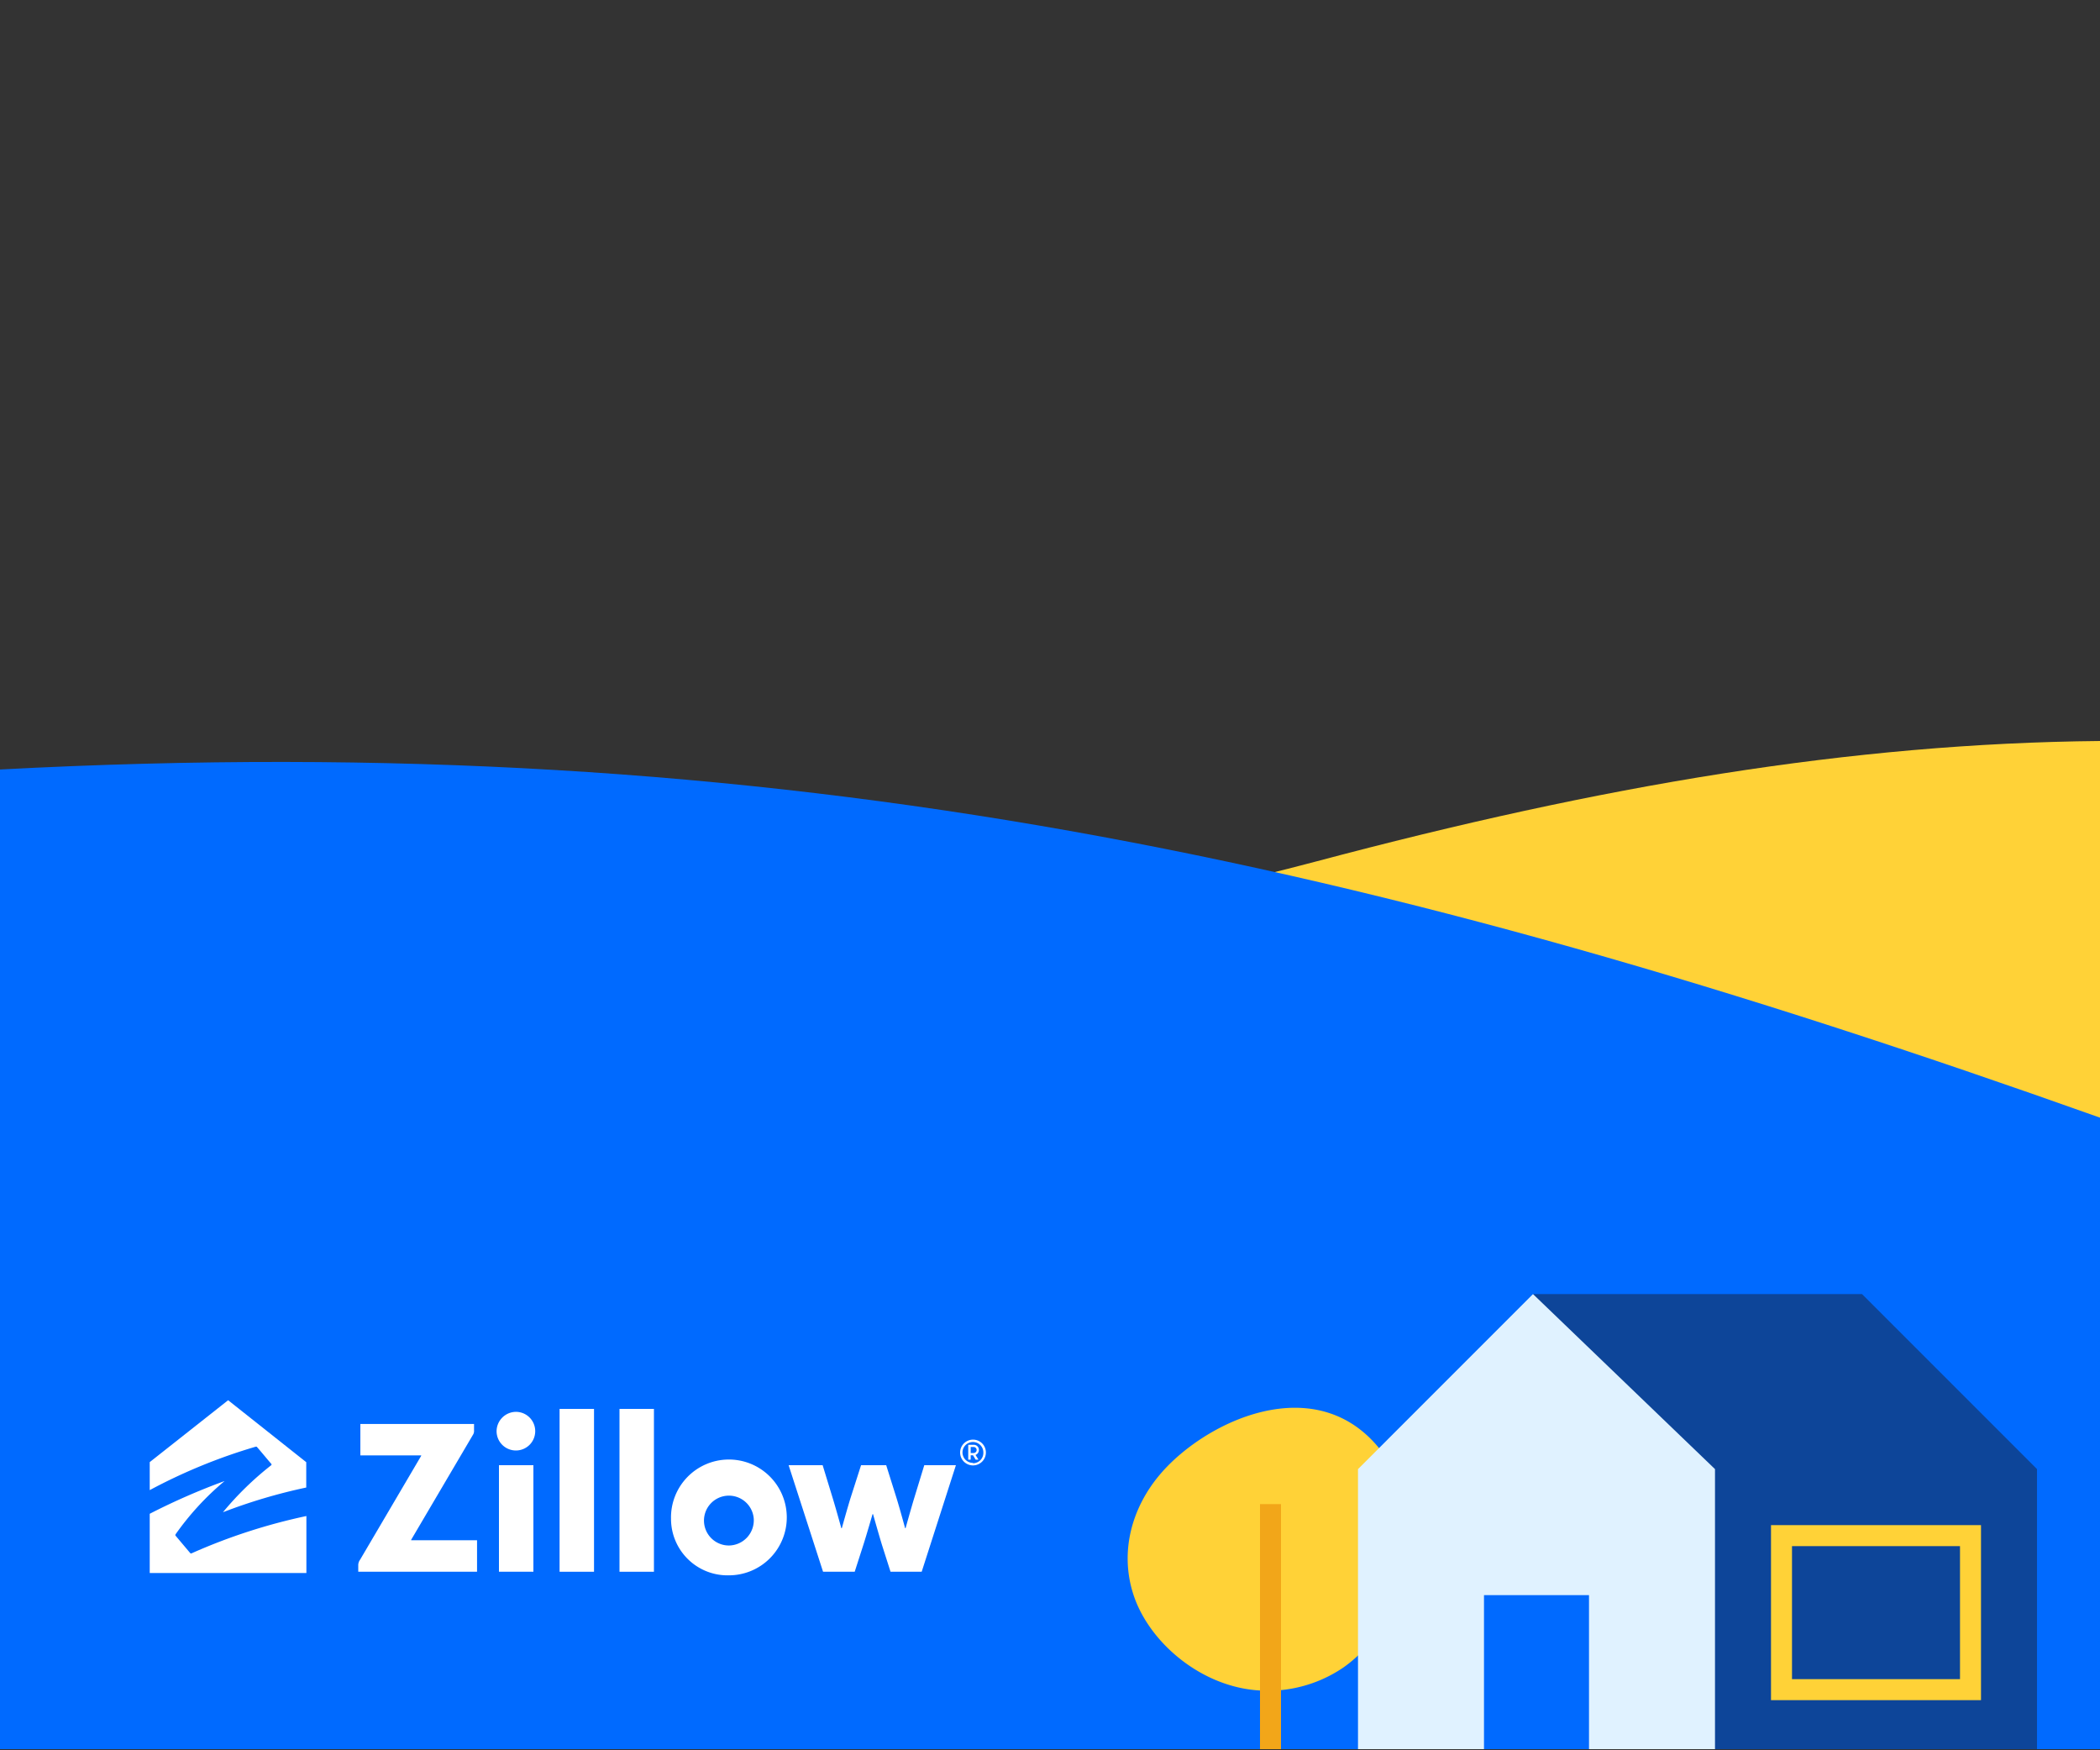<svg xmlns="http://www.w3.org/2000/svg" viewBox="0 0 300 250"><rect x="0" y="0" width="300" height="250" fill="#333333" stroke="none"/><title>footer</title><g id="Layer_2" data-name="Layer 2"><g id="_300x250" data-name="300x250"><path d="M300,105.84c-35.59.34-71.17,6.35-112,17.21-42.08,11.19-97.62,17.42-118.78,18.57H69l231,28.21Z" fill="#ffd237"/><path d="M300,159.64C196,122.63,111.54,104,0,109.91V249.84H300Z" fill="#006aff"/><path d="M191.89,238.19c.31-.22.61-.44.91-.68,3.84-3.06,6.06-7.38,7.36-11.9,1.46-5.12,1.75-10.93-1.34-16.16-8.84-14.94-26.31-6.91-33.13,1.18-3.94,4.66-5.78,10.93-3.78,17.11s8.3,12,15.65,13.42A19.15,19.15,0,0,0,191.89,238.19Z" fill="#ffd237"/><rect x="180" y="214.84" width="3" height="35" fill="#f2a619"/><polygon points="266 184.84 291 209.84 291 249.84 244.91 249.84 219 184.84 266 184.84" fill="#0d4599"/><polygon points="219 184.84 245 209.84 245 249.84 194 249.84 194 209.84 219 184.84" fill="#e0f2ff"/><rect x="212" y="227.84" width="15" height="22" fill="#006aff"/><path d="M283,242.84H253v-25h30Zm-27-3h24v-19H256Z" fill="#ffd237"/><path d="M112.66,209.28h4.86l1.41,4.61c.47,1.52,1.26,4.39,1.26,4.39a0,0,0,0,0,.07,0s.81-2.92,1.27-4.39l1.48-4.61h3.59l1.45,4.61c.49,1.57,1.25,4.38,1.25,4.38a0,0,0,0,0,.07,0s.79-2.84,1.26-4.38l1.41-4.61h4.52l-4.89,15.22h-4.45L126,220.68c-.46-1.5-1.28-4.41-1.28-4.41a0,0,0,0,0-.07,0s-.82,2.85-1.31,4.38l-1.24,3.85h-4.52Z" fill="#fff"/><rect x="79.94" y="201.24" width="4.92" height="23.26" fill="#fff"/><rect x="88.5" y="201.24" width="4.92" height="23.26" fill="#fff"/><path d="M107.68,216.94a3.56,3.56,0,1,0-3.53,3.81,3.6,3.6,0,0,0,3.53-3.81m-11.82,0a8.27,8.27,0,1,1,8.29,8.07,8.07,8.07,0,0,1-8.29-8.07" fill="#fff"/><path d="M51.48,203.39v4.49h8.69s0,0,0,.06l-8.73,14.84a1.33,1.33,0,0,0-.26.85v.87H68.15V220H58.74a0,0,0,0,1,0-.07l8.83-15a1,1,0,0,0,.15-.6v-.94Z" fill="#fff"/><path d="M71.28,209.28H76.2V224.5H71.28Zm2.46-7.62a2.76,2.76,0,1,1-2.8,2.76,2.79,2.79,0,0,1,2.8-2.76" fill="#fff"/><path d="M36.52,206.64a.19.19,0,0,1,.23.09c.39.43,1.63,1.94,2,2.35a.14.14,0,0,1,0,.2A44.51,44.51,0,0,0,31.85,216s0,0,0,0a78,78,0,0,1,11.9-3.53v-3.62L32.59,200l-11.2,8.84v4A79.24,79.24,0,0,1,36.52,206.64Z" fill="#fff"/><path d="M27.43,221.84a.19.19,0,0,1-.25,0l-2.09-2.48c-.05-.07-.06-.11,0-.22a39.59,39.59,0,0,1,7-7.6s0-.06,0,0a94.11,94.11,0,0,0-10.7,4.68v8.46H43.77v-8.14A82.42,82.42,0,0,0,27.43,221.84Z" fill="#fff"/><path d="M139.84,207.11a.71.71,0,0,0-.73-.74h-.79v2.12h.35v-.63H139l.38.63h.4l-.42-.68A.73.73,0,0,0,139.84,207.11Zm-.75.43h-.42v-.86h.42a.43.43,0,0,1,0,.86Z" fill="#fff"/><path d="M139,205.63a1.84,1.84,0,1,0,1.84,1.84A1.83,1.83,0,0,0,139,205.63Zm0,3.32a1.49,1.49,0,1,1,1.48-1.48A1.48,1.48,0,0,1,139,209Z" fill="#fff"/><rect width="300" height="250" fill="none"/></g></g></svg>